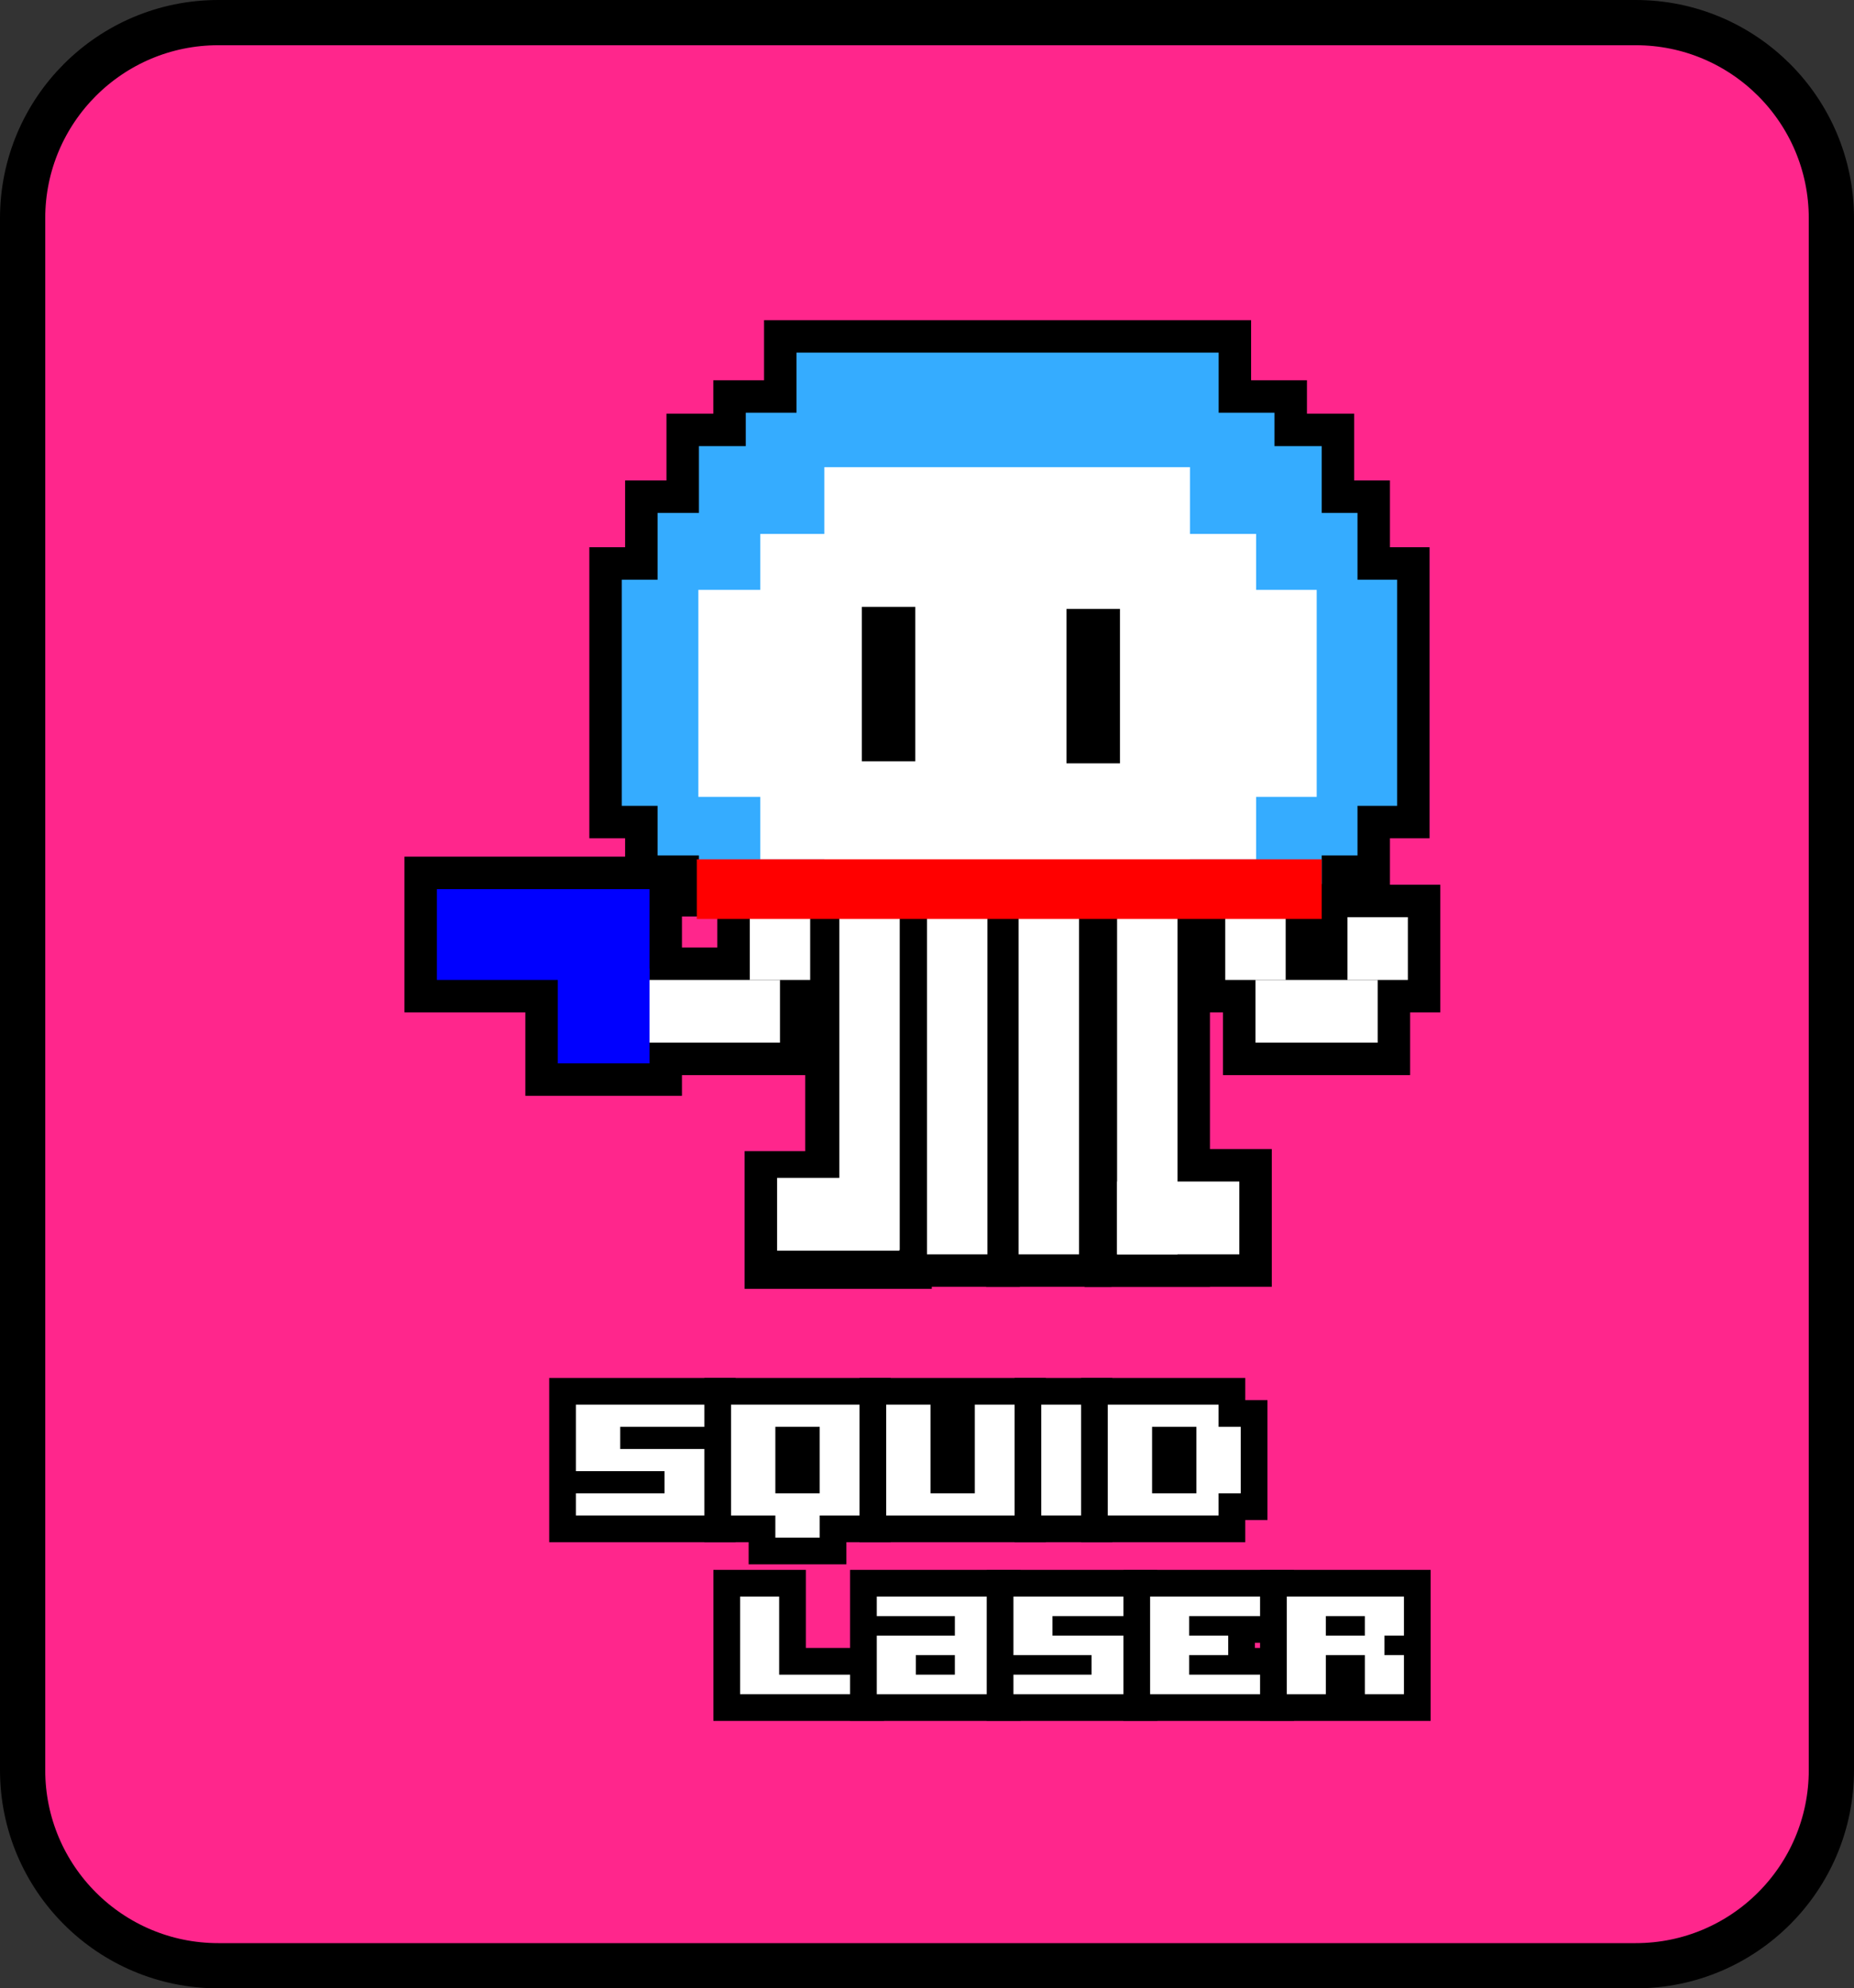 <?xml version="1.0" encoding="utf-8"?>
<!-- Generator: Adobe Illustrator 16.0.3, SVG Export Plug-In . SVG Version: 6.00 Build 0)  -->
<!DOCTYPE svg PUBLIC "-//W3C//DTD SVG 1.1//EN" "http://www.w3.org/Graphics/SVG/1.1/DTD/svg11.dtd">
<svg version="1.1" id="圖層_1" xmlns="http://www.w3.org/2000/svg" xmlns:xlink="http://www.w3.org/1999/xlink" x="0px" y="0px"
	 width="327.961px" height="351.769px" viewBox="133.657 272.582 327.961 351.769"
	 enable-background="new 133.657 272.582 327.961 351.769" xml:space="preserve">
<rect x="133.657" y="272.582" width="327.961" height="351.769" fill="#333333" stroke="none"/>
<g>
	<path fill="#FF268C" stroke="#000000" stroke-width="8" stroke-miterlimit="10" d="M457.618,585.736
		c0,19.119-15.498,34.615-34.618,34.615H172.274c-19.119,0-34.617-15.494-34.617-34.615V311.2c0-19.119,15.498-34.618,34.617-34.618
		H423c19.12,0,34.618,15.498,34.618,34.618V585.736L457.618,585.736z"/>
	<g>
		<rect x="205.201" y="424.14" width="49.089" height="27.549"/>
		<rect x="226.59" y="451.302" width="27.7" height="15.146"/>
		<rect x="268.814" y="329.223" width="86.156" height="28.025"/>
		<rect x="259.838" y="339.856" width="105.009" height="23.3"/>
		<rect x="274.558" y="334.964" fill="#35ACFF" width="74.671" height="16.542"/>
		<rect x="251.55" y="345.764" width="121.65" height="88.962"/>
		<rect x="265.579" y="345.598" fill="#35ACFF" width="93.525" height="11.817"/>
		<rect x="244.235" y="357.581" width="135.296" height="72.083"/>
		<rect x="257.293" y="351.506" fill="#35ACFF" width="110.166" height="77.48"/>
		<rect x="237.905" y="369.396" width="148.63" height="51.489"/>
		<rect x="249.977" y="363.323" fill="#35ACFF" width="123.813" height="60.6"/>
		<rect x="243.647" y="375.139" fill="#35ACFF" width="137.147" height="40.005"/>
		<rect x="268.152" y="367.041" fill="#FFFFFF" width="87.703" height="57.56"/>
		<rect x="279.475" y="355.226" fill="#FFFFFF" width="64.68" height="79.94"/>
		<rect x="257.192" y="376.938" fill="#FFFFFF" width="109.379" height="36.621"/>
		<rect x="286.116" y="379.945" width="9.453" height="27.318"/>
		<rect x="276.09" y="425.763" width="22.169" height="73.822"/>
		<rect x="322.317" y="380.313" width="9.455" height="27.317"/>
		<rect x="260.546" y="429.105" width="22.168" height="22.584"/>
		<rect x="226.921" y="440.205" width="50.45" height="22.582"/>
		<rect x="266.287" y="434.845" fill="#FFFFFF" width="10.686" height="11.102"/>
		<rect x="291.896" y="426.41" width="22.169" height="73.82"/>
		<rect x="308.101" y="426.41" width="22.168" height="73.82"/>
		<rect x="245.827" y="445.947" fill="#FFFFFF" width="25.803" height="11.098"/>
		<rect x="325.519" y="426.41" width="22.17" height="73.82"/>
		<rect x="313.84" y="432.152" fill="#FFFFFF" width="10.687" height="62.338"/>
		<rect x="325.519" y="475.869" width="33.11" height="24.361"/>
		<rect x="265.376" y="476.238" width="33.109" height="24.361"/>
		<rect x="331.263" y="432.152" fill="#FFFFFF" width="10.684" height="62.338"/>
		<rect x="331.263" y="481.611" fill="#FFFFFF" width="21.625" height="12.879"/>
		<rect x="344.655" y="429.105" width="22.169" height="22.584"/>
		<rect x="366.272" y="429.105" width="22.168" height="22.584"/>
		<rect x="271.119" y="480.964" fill="#FFFFFF" width="21.627" height="12.879"/>
		<rect x="349.999" y="440.205" width="33.1" height="22.582"/>
		<rect x="350.397" y="434.845" fill="#FFFFFF" width="10.685" height="11.102"/>
		<rect x="372.017" y="434.845" fill="#FFFFFF" width="10.685" height="11.102"/>
		<rect x="355.739" y="445.947" fill="#FFFFFF" width="21.619" height="11.098"/>
		<rect x="210.943" y="429.882" fill="#0000FF" width="37.604" height="16.064"/>
		<rect x="232.33" y="443.935" fill="#0000FF" width="16.217" height="16.775"/>
		<rect x="282.127" y="431.378" fill="#FFFFFF" width="10.687" height="62.34"/>
		<rect x="297.638" y="432.152" fill="#FFFFFF" width="10.686" height="62.338"/>
		<rect x="256.919" y="424.599" fill="#FF0000" width="110.54" height="10.564"/>
	</g>
	<rect x="230.806" y="516.367" width="32.969" height="29.049"/>
	<path fill="#FFFFFF" d="M235.53,521.091h23.521v3.918h-15.68v3.922h15.68v11.762H235.53v-3.922h15.681v-3.922H235.53V521.091z"/>
	<polygon points="266.089,549.333 266.089,545.416 258.249,545.416 258.249,516.367 291.22,516.367 291.22,545.416 283.378,545.416 
		283.378,549.333 	"/>
	<path fill="#FFFFFF" d="M262.974,521.091h23.523v19.602h-7.842v3.92h-7.844v-3.92h-7.838L262.974,521.091L262.974,521.091z
		 M270.812,536.771h7.844v-11.762h-7.844V536.771z"/>
	<rect x="285.692" y="516.367" width="32.965" height="29.049"/>
	<path fill="#FFFFFF" d="M290.417,521.091h7.839v15.68h7.839v-15.68h7.84v19.602h-23.518V521.091L290.417,521.091z"/>
	<rect x="313.132" y="516.367" width="17.285" height="29.049"/>
	<path fill="#FFFFFF" d="M317.854,521.091h7.838v19.602h-7.838V521.091z"/>
	<polygon points="324.892,545.416 324.892,516.367 353.938,516.367 353.938,520.287 357.86,520.287 357.86,541.494 353.938,541.494 
		353.938,545.416 	"/>
	<path fill="#FFFFFF" d="M329.614,521.091h19.603v3.918h3.921v11.762h-3.921v3.922h-19.603V521.091z M337.454,536.771h7.842v-11.762
		h-7.842V536.771z"/>
	<polygon points="259.856,577.033 259.856,550.316 276.207,550.316 276.207,564.13 290.028,564.13 290.028,577.033 	"/>
	<path fill="#FFFFFF" d="M264.579,555.039h6.905v13.816h13.821v3.453h-20.727L264.579,555.039L264.579,555.039z"/>
	<rect x="284.032" y="550.316" width="30.167" height="26.717"/>
	<path fill="#FFFFFF" d="M288.756,555.039h20.72v17.27h-20.72v-10.361h13.812v-3.453h-13.812V555.039z M302.567,565.4h-6.905v3.455
		h6.905V565.4z"/>
	<rect x="308.203" y="550.316" width="30.171" height="26.717"/>
	<path fill="#FFFFFF" d="M312.926,555.039h20.726v3.455h-13.816v3.453h13.816v10.361h-20.726v-3.453h13.815V565.4h-13.815V555.039z"
		/>
	<polygon points="332.379,577.033 332.379,550.316 362.552,550.316 362.552,563.216 355.644,563.216 355.644,564.13 362.552,564.13 
		362.552,577.033 	"/>
	<path fill="#FFFFFF" d="M337.103,555.039h20.726v3.455H344.01v3.453h6.909v3.453h-6.909v3.455h13.817v3.453h-20.725V555.039
		L337.103,555.039z"/>
	<rect x="356.558" y="550.316" width="30.17" height="26.717"/>
	<path fill="#FFFFFF" d="M368.187,572.308h-6.904v-17.27h20.723v6.906h-3.456v3.453h3.456v6.908h-6.912V565.4h-6.906V572.308
		L368.187,572.308z M368.187,561.947h6.905v-3.453h-6.905V561.947z"/>
</g>
</svg>
